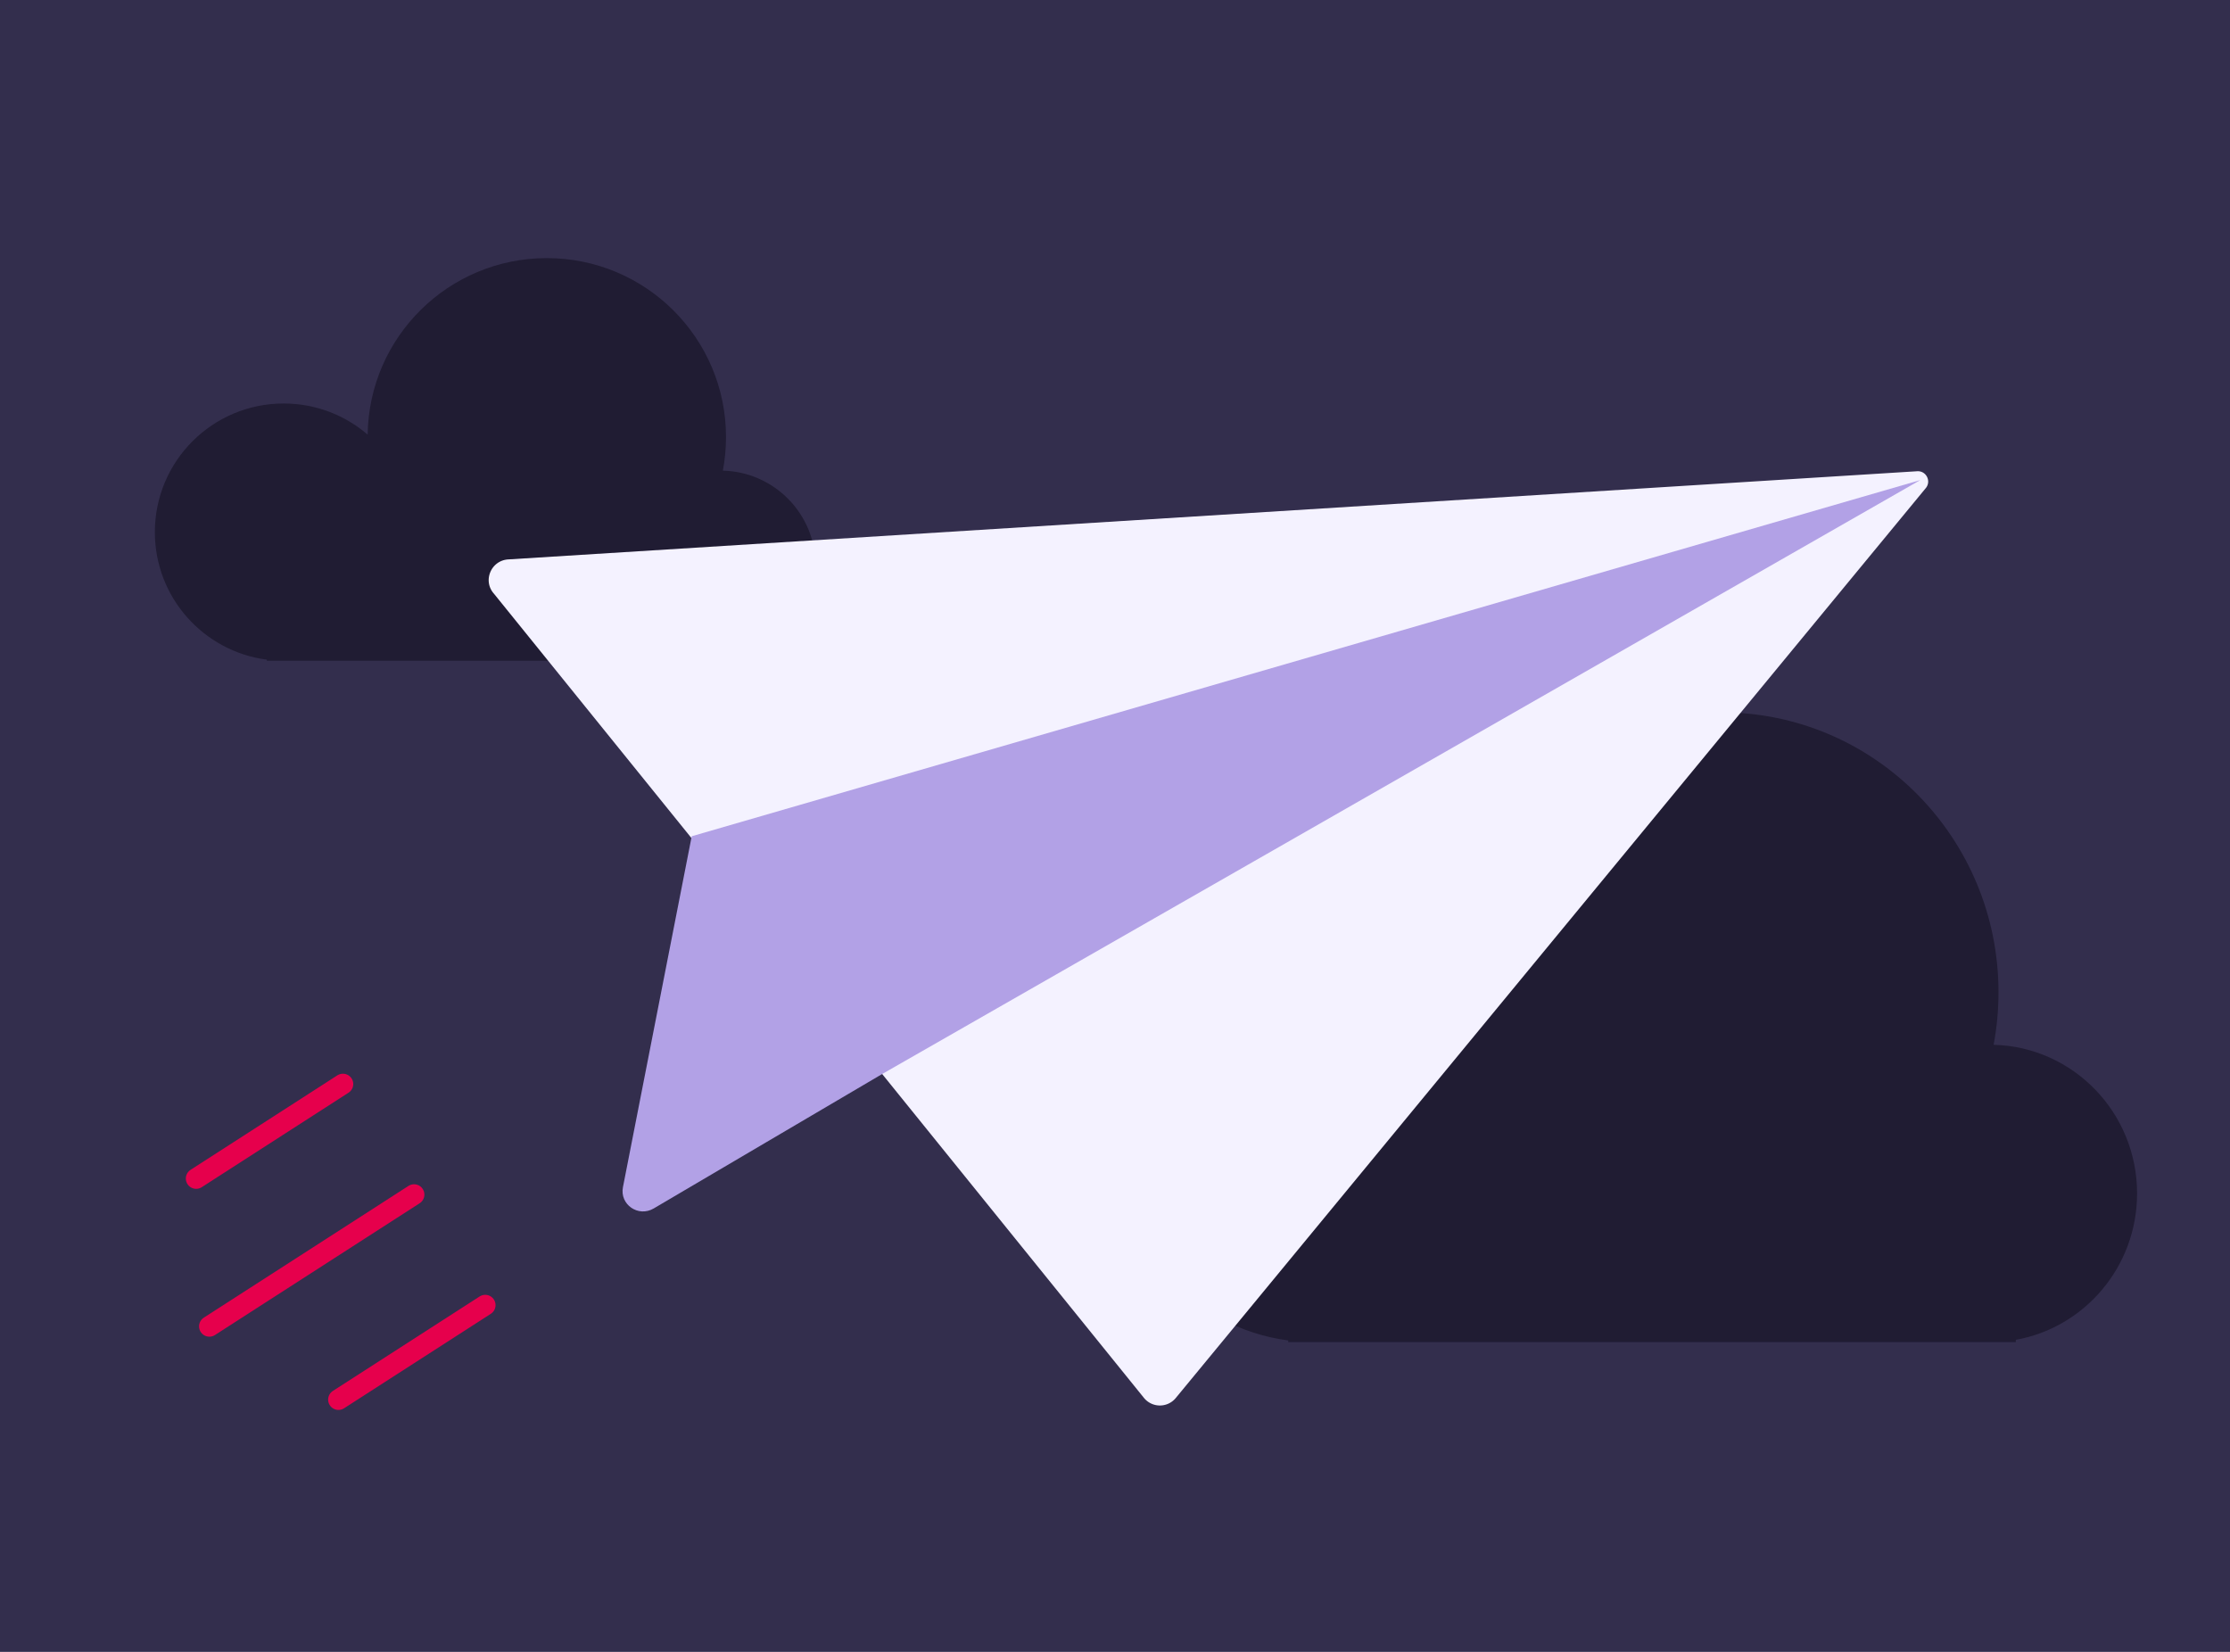 <svg width="216" height="160" fill="none" xmlns="http://www.w3.org/2000/svg"><path fill="#332E4D" d="M0 0h216v160H0z"/><path d="M70.322 42.333c0 1.112-.105 2.2-.305 3.253C75 45.712 79 49.786 79 54.792c0 4.53-3.277 8.298-7.593 9.065V64h-45.56v-.105C19.727 63.099 15 57.871 15 51.542c0-6.88 5.585-12.459 12.475-12.459 3.109 0 5.952 1.136 8.137 3.015C35.738 32.634 43.459 25 52.966 25c9.585 0 17.356 7.76 17.356 17.333zm123.254 53.778c0 1.74-.162 3.44-.472 5.088 7.708.197 13.896 6.568 13.896 14.398 0 7.087-5.069 12.979-11.746 14.179V130H124.78v-.164c-9.468-1.246-16.78-9.422-16.78-19.322 0-10.762 8.639-19.486 19.297-19.486 4.809 0 9.208 1.777 12.587 4.716C140.078 80.94 152.023 69 166.729 69c14.827 0 26.847 12.138 26.847 27.111z" fill="#201C33"/><path fill-rule="evenodd" clip-rule="evenodd" d="M47.84 57.501l62.952 77.884a1.989 1.989 0 0 0 3.094.025l72.648-88.132c.557-.675.039-1.689-.834-1.634l-136.469 8.54c-1.677.103-2.495 2.078-1.39 3.317z" fill="#F4F2FF"/><path d="M67 81l-6.661 33.988c-.33 1.683 1.486 2.942 2.978 2.064L85.499 104 186 46.5 67 81z" fill="#B2A1E6"/><path d="M33.216 105L19 114.151m27.999 12.265l-14.216 9.151m7.323-19.859L20.28 128.471" stroke="#E6004C" stroke-width="2" stroke-linecap="round"/></svg>
